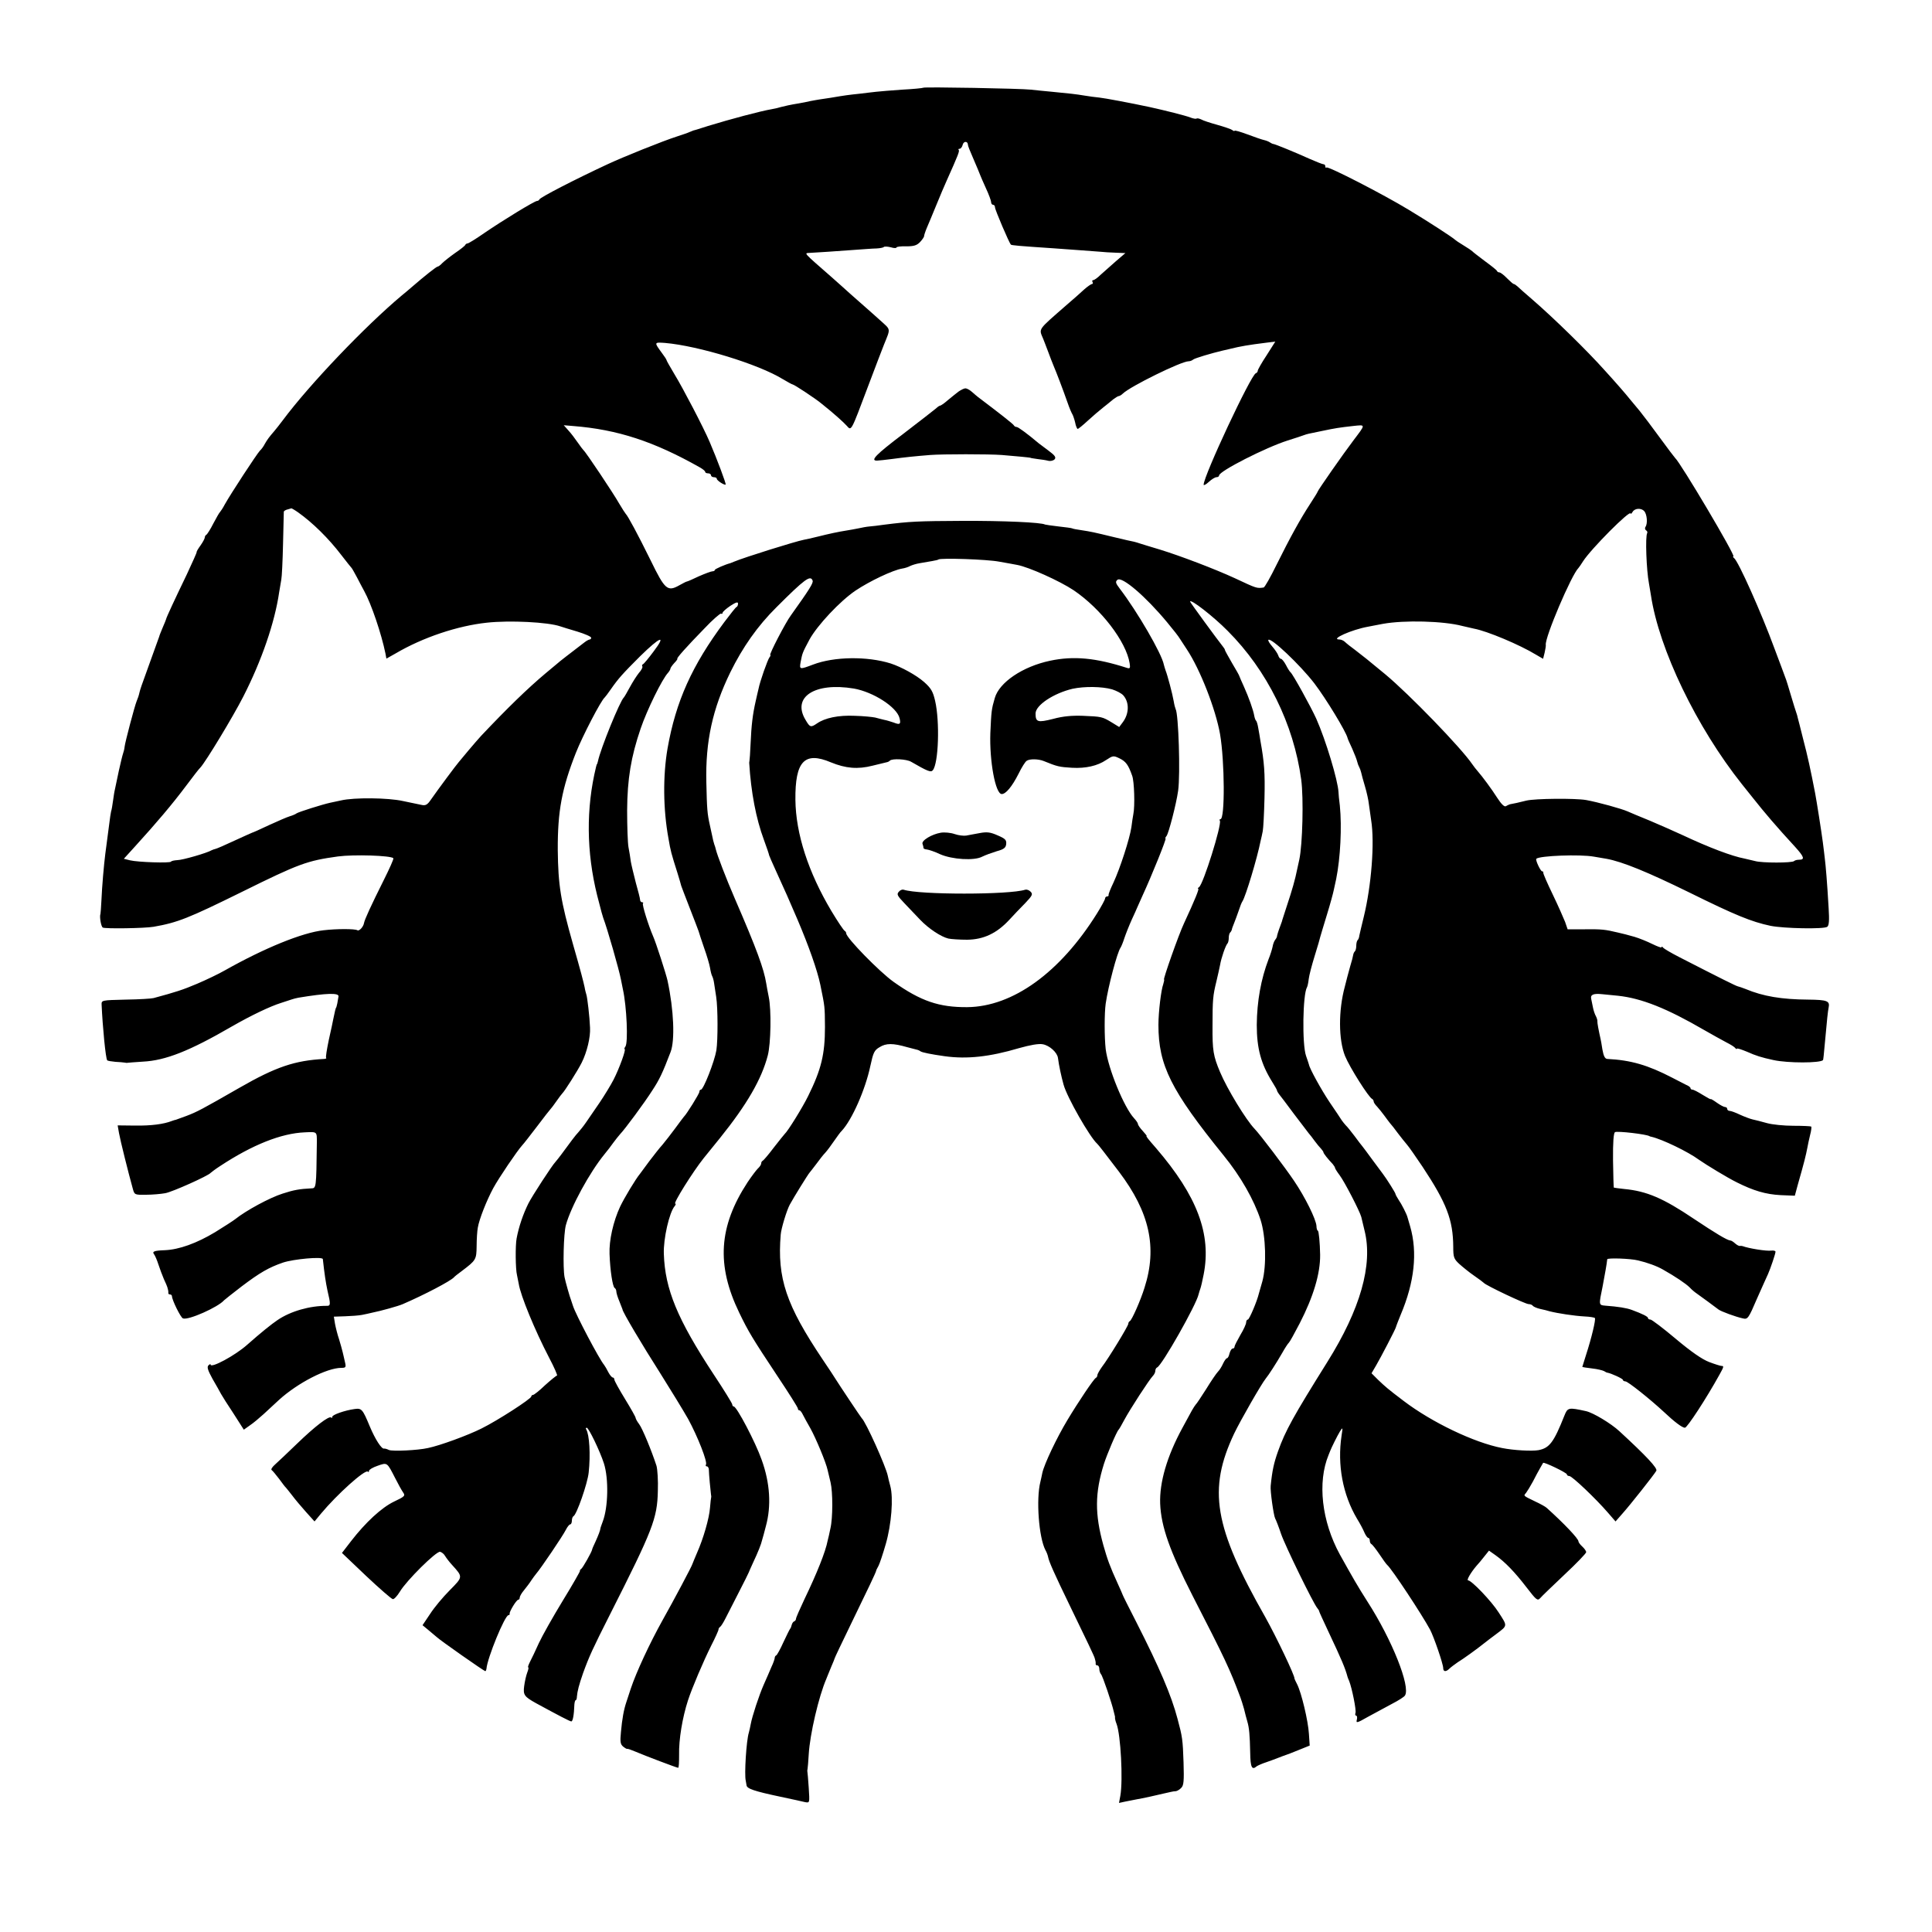 <?xml version="1.0" standalone="no"?>
<!DOCTYPE svg PUBLIC "-//W3C//DTD SVG 20010904//EN"
 "http://www.w3.org/TR/2001/REC-SVG-20010904/DTD/svg10.dtd">
<svg version="1.0" xmlns="http://www.w3.org/2000/svg"
 width="1000pt" height="1000pt" viewBox="0 0 1000 1000"
 preserveAspectRatio="xMidYMid meet">
<g transform="translate(0,1000) scale(0.1,-0.1)"
fill="#000000" stroke="none">
<path d="M4779 9546 c-2 -2 -51 -7 -109 -10 -58 -4 -118 -9 -135 -11 -16 -2
-55 -6 -85 -10 -57 -6 -74 -8 -150 -21 -25 -4 -52 -8 -60 -9 -8 -1 -28 -5 -45
-8 -16 -4 -43 -9 -60 -12 -44 -7 -74 -14 -93 -19 -9 -3 -30 -8 -47 -11 -59
-10 -216 -52 -330 -87 -38 -12 -72 -23 -75 -23 -3 -1 -12 -5 -20 -8 -8 -4 -37
-14 -65 -23 -75 -24 -281 -107 -360 -144 -172 -80 -348 -171 -353 -182 -2 -5
-8 -8 -12 -8 -13 0 -178 -101 -273 -166 -43 -30 -82 -54 -87 -54 -5 0 -10 -4
-12 -8 -1 -4 -25 -23 -53 -42 -27 -19 -57 -43 -66 -52 -9 -10 -20 -18 -24 -18
-6 0 -67 -48 -135 -107 -14 -12 -36 -31 -50 -42 -191 -160 -479 -462 -616
-646 -16 -21 -36 -47 -44 -56 -27 -31 -37 -45 -49 -66 -6 -12 -17 -28 -26 -36
-16 -17 -151 -223 -181 -277 -10 -19 -22 -37 -25 -40 -4 -3 -19 -30 -35 -60
-15 -30 -32 -56 -36 -58 -4 -2 -8 -8 -8 -14 0 -5 -10 -24 -22 -41 -13 -18 -22
-33 -20 -35 1 -1 -22 -53 -51 -115 -59 -122 -107 -225 -107 -231 0 -2 -8 -21
-17 -42 -9 -22 -18 -43 -19 -49 -2 -5 -22 -62 -45 -125 -52 -143 -51 -142 -56
-160 -5 -22 -9 -33 -16 -50 -10 -24 -60 -213 -62 -235 -1 -11 -5 -27 -8 -35
-3 -8 -13 -49 -22 -90 -9 -41 -18 -84 -20 -95 -3 -11 -7 -38 -10 -60 -3 -22
-7 -47 -10 -55 -2 -8 -6 -35 -9 -60 -6 -44 -12 -92 -21 -160 -7 -54 -17 -168
-20 -240 -2 -36 -4 -67 -5 -70 -6 -14 3 -66 12 -71 11 -7 216 -4 263 4 125 22
180 44 460 182 293 145 335 160 494 182 82 11 273 5 287 -9 3 -3 -20 -54 -50
-114 -65 -130 -99 -204 -102 -222 -3 -19 -25 -43 -34 -37 -12 8 -108 8 -175 0
-110 -12 -306 -92 -510 -207 -33 -19 -98 -50 -145 -70 -73 -31 -110 -43 -225
-74 -11 -3 -76 -7 -145 -8 -125 -3 -125 -3 -124 -27 5 -113 21 -280 29 -287 2
-3 21 -6 42 -8 21 -1 43 -3 48 -4 6 -1 12 -2 15 -1 3 1 39 3 80 6 117 6 241
55 460 182 101 58 200 105 255 122 22 7 47 15 55 18 8 3 24 7 35 9 145 24 211
26 207 6 -1 -7 -4 -23 -6 -35 -3 -12 -5 -22 -6 -22 -2 0 -8 -24 -15 -60 -2
-11 -12 -59 -23 -107 -10 -48 -17 -90 -14 -93 3 -3 -1 -5 -9 -6 -153 -8 -251
-41 -439 -149 -197 -113 -220 -125 -275 -146 -27 -10 -52 -19 -55 -20 -3 0
-12 -3 -20 -6 -44 -17 -108 -25 -190 -24 l-91 1 7 -40 c6 -35 48 -204 72 -290
8 -29 10 -30 68 -29 32 0 77 4 99 8 36 6 223 90 235 105 3 3 25 20 50 36 167
110 316 169 437 174 66 3 63 5 63 -54 -3 -239 -3 -235 -30 -236 -59 -3 -89 -8
-147 -27 -67 -21 -190 -88 -245 -132 -10 -8 -58 -39 -105 -68 -95 -57 -186
-90 -260 -93 -57 -2 -67 -7 -55 -22 5 -7 15 -30 22 -52 7 -22 20 -56 28 -75 9
-19 17 -38 18 -42 1 -5 3 -11 4 -15 1 -5 2 -11 1 -15 0 -5 3 -8 9 -8 5 0 10
-4 10 -9 0 -19 45 -111 57 -115 27 -11 182 58 213 94 3 3 43 35 90 71 95 72
142 99 215 124 54 18 204 32 206 18 8 -74 15 -121 24 -163 17 -71 16 -79 -2
-79 -89 1 -190 -28 -257 -74 -30 -20 -86 -65 -156 -127 -64 -57 -190 -124
-190 -103 0 4 -5 2 -11 -4 -9 -9 -3 -26 21 -70 19 -32 38 -67 44 -78 6 -11 35
-57 65 -102 l53 -83 31 22 c18 12 50 39 72 59 22 20 58 54 80 74 96 87 247
165 322 165 22 0 25 3 19 28 -3 15 -9 38 -12 52 -3 14 -12 44 -19 68 -8 23
-17 59 -21 80 l-6 37 59 2 c32 1 70 4 86 7 15 3 39 8 55 12 41 8 135 34 157
44 111 48 247 119 265 139 3 4 21 18 40 32 74 56 76 59 77 129 0 36 3 79 6 95
7 44 46 142 80 205 28 52 125 195 150 222 7 7 41 51 77 98 35 47 67 87 70 90
3 3 17 21 30 40 13 19 27 37 30 40 12 11 80 118 101 160 27 54 46 132 43 181
-2 55 -14 157 -19 171 -2 7 -7 24 -9 38 -8 36 -19 79 -60 222 -64 225 -77 306
-79 488 -1 201 21 319 94 504 34 86 130 271 149 286 3 3 17 21 30 40 41 59 62
82 153 173 105 103 138 115 70 25 -26 -35 -51 -65 -55 -66 -5 -2 -6 -7 -3 -12
2 -4 -5 -19 -18 -33 -12 -15 -33 -48 -47 -74 -14 -26 -28 -50 -31 -53 -20 -18
-121 -266 -134 -330 -2 -8 -4 -15 -5 -15 -1 0 -3 -7 -5 -15 -52 -214 -50 -440
6 -665 25 -97 25 -96 31 -115 22 -58 82 -268 92 -320 3 -14 7 -36 10 -50 20
-90 28 -277 13 -297 -5 -7 -7 -13 -4 -13 9 0 -27 -99 -57 -158 -15 -29 -48
-83 -73 -120 -25 -37 -57 -83 -70 -102 -13 -19 -31 -41 -39 -50 -14 -14 -45
-56 -89 -116 -11 -15 -25 -32 -30 -38 -17 -17 -121 -177 -140 -215 -27 -54
-50 -121 -61 -181 -7 -35 -6 -160 2 -190 3 -14 7 -34 9 -45 9 -60 84 -242 157
-382 27 -51 45 -93 41 -93 -4 0 -32 -23 -62 -50 -29 -28 -57 -50 -62 -50 -5 0
-9 -4 -9 -8 0 -12 -175 -125 -258 -166 -70 -35 -214 -88 -277 -101 -53 -12
-184 -18 -202 -10 -10 5 -21 8 -25 7 -13 -3 -46 48 -74 115 -37 89 -42 95 -78
90 -52 -7 -116 -30 -116 -40 0 -6 -3 -8 -6 -4 -11 10 -84 -46 -175 -134 -48
-46 -99 -95 -114 -108 -15 -13 -24 -26 -19 -30 5 -3 22 -24 39 -46 16 -22 31
-42 35 -45 3 -3 17 -21 32 -40 14 -19 46 -57 71 -85 l45 -50 33 40 c84 101
229 231 243 218 3 -4 6 -2 6 4 0 6 20 18 44 26 51 18 49 19 91 -63 15 -30 34
-64 41 -74 13 -18 9 -22 -46 -48 -65 -31 -148 -108 -223 -205 l-47 -61 125
-119 c69 -65 131 -119 138 -120 6 -2 23 16 37 39 33 56 188 210 208 206 8 -2
20 -11 26 -22 6 -10 22 -31 35 -45 58 -64 58 -62 -11 -132 -35 -35 -81 -90
-102 -123 l-39 -58 29 -24 c16 -13 36 -30 44 -37 20 -19 246 -177 252 -177 2
0 5 6 6 13 4 54 95 277 114 277 4 0 7 3 6 8 -2 10 35 72 45 72 4 0 7 5 7 11 0
6 10 24 23 39 12 15 29 37 37 50 8 12 20 28 25 34 25 29 138 196 154 228 8 16
18 28 23 28 4 0 8 9 8 19 0 11 4 21 8 23 16 6 73 169 79 226 10 93 4 196 -13
224 -3 4 -2 8 3 8 10 0 68 -120 89 -185 25 -79 22 -226 -6 -300 -6 -17 -12
-32 -12 -35 -1 -11 -11 -37 -26 -70 -9 -19 -17 -37 -17 -40 -2 -13 -49 -96
-57 -101 -5 -3 -8 -8 -6 -10 1 -2 -38 -71 -89 -154 -50 -82 -106 -181 -124
-220 -17 -38 -38 -82 -46 -97 -8 -16 -12 -28 -9 -28 3 0 1 -12 -5 -27 -6 -16
-13 -47 -16 -71 -6 -45 1 -54 62 -88 114 -62 175 -94 182 -94 8 0 14 33 16 88
1 12 4 22 7 22 3 0 6 8 6 18 2 27 11 62 32 122 32 88 49 125 140 305 221 437
244 495 247 638 2 54 -2 112 -7 130 -25 77 -73 194 -90 216 -10 13 -18 28 -18
32 0 5 -25 49 -55 98 -30 49 -55 94 -55 100 0 6 -4 11 -8 11 -5 0 -15 12 -23
27 -8 16 -18 33 -22 38 -26 31 -147 261 -161 305 -5 14 -9 27 -10 30 -6 14
-30 98 -34 120 -9 49 -5 226 7 269 26 95 123 273 200 367 14 17 35 44 46 60
11 15 27 35 35 44 25 26 125 161 167 227 36 55 52 88 94 198 23 60 17 217 -16
370 -7 32 -60 197 -75 230 -23 53 -58 164 -52 169 3 3 1 6 -5 6 -5 0 -10 6
-10 13 0 6 -10 46 -22 88 -11 43 -23 92 -26 110 -2 19 -8 52 -12 74 -4 22 -7
108 -7 190 1 163 20 278 70 424 33 97 111 256 142 289 6 7 12 17 12 21 0 4 9
17 20 29 12 12 18 22 16 22 -8 0 49 64 139 156 43 46 83 80 87 78 4 -3 8 -1 8
4 0 5 18 21 40 36 29 19 40 22 40 12 0 -8 -3 -16 -8 -18 -4 -1 -32 -37 -63
-78 -167 -224 -251 -410 -294 -655 -24 -140 -23 -313 5 -465 11 -65 14 -76 47
-180 9 -30 18 -59 19 -65 2 -5 21 -57 44 -115 23 -58 43 -112 46 -120 2 -8 15
-47 28 -85 14 -39 28 -86 31 -104 3 -19 8 -38 11 -43 3 -5 8 -21 10 -36 2 -15
7 -47 11 -72 9 -58 9 -223 1 -276 -10 -59 -67 -204 -80 -204 -5 0 -8 -5 -8
-11 0 -10 -67 -117 -80 -129 -3 -3 -23 -30 -45 -60 -22 -30 -52 -68 -66 -85
-15 -16 -45 -55 -68 -85 -22 -30 -44 -59 -48 -65 -24 -29 -82 -126 -103 -170
-36 -77 -58 -176 -55 -246 3 -86 16 -168 26 -175 5 -3 9 -11 9 -18 0 -8 7 -31
16 -52 9 -22 16 -40 16 -41 -3 -8 106 -191 193 -327 56 -89 122 -197 147 -241
49 -90 101 -222 92 -236 -3 -5 -1 -9 5 -9 5 0 10 -8 10 -17 0 -21 9 -114 11
-128 1 -6 2 -12 1 -15 -1 -3 -4 -27 -6 -54 -4 -55 -35 -161 -67 -233 -11 -26
-22 -52 -24 -58 -2 -10 -96 -187 -154 -290 -68 -122 -137 -271 -165 -355 -10
-30 -20 -62 -23 -70 -13 -38 -22 -87 -28 -155 -5 -50 -3 -63 11 -75 10 -8 20
-14 22 -12 2 1 20 -5 41 -14 49 -21 215 -84 222 -84 4 0 5 30 5 67 -2 78 17
193 46 282 20 62 80 203 120 283 22 43 39 81 38 84 0 4 3 10 8 13 5 3 18 24
29 46 11 22 42 83 69 135 27 52 49 97 50 100 1 3 11 26 23 52 25 53 42 95 47
118 3 8 11 40 19 70 29 105 22 224 -22 345 -32 91 -129 275 -144 275 -4 0 -8
5 -8 11 0 5 -43 75 -96 155 -188 286 -252 441 -258 624 -3 77 28 214 56 247 6
7 7 13 3 13 -12 0 91 165 147 235 5 6 43 53 85 105 139 173 215 304 247 427
16 61 19 236 5 303 -5 25 -11 56 -13 70 -12 75 -49 177 -163 440 -45 104 -91
224 -98 254 -1 6 -5 18 -8 26 -3 8 -8 29 -11 45 -4 17 -9 41 -12 55 -13 58
-15 82 -18 221 -5 211 32 380 124 569 64 130 141 240 239 337 146 146 176 168
187 138 5 -12 -16 -45 -113 -181 -27 -36 -114 -204 -106 -204 3 0 1 -6 -4 -12
-10 -13 -50 -126 -57 -164 -3 -10 -9 -40 -15 -65 -15 -66 -22 -123 -26 -219
-2 -47 -5 -87 -6 -90 -1 -3 -1 -7 -1 -10 9 -149 35 -287 76 -397 16 -43 27
-77 27 -80 0 -2 16 -38 35 -80 56 -123 60 -132 112 -253 59 -139 102 -261 118
-337 24 -118 23 -110 24 -218 0 -142 -19 -220 -87 -358 -29 -59 -105 -182
-122 -197 -3 -3 -28 -34 -56 -70 -27 -36 -53 -66 -57 -68 -5 -2 -8 -8 -8 -14
0 -6 -8 -18 -18 -27 -9 -9 -33 -41 -53 -71 -149 -228 -162 -428 -43 -674 47
-98 71 -137 195 -324 60 -90 109 -167 109 -173 0 -5 3 -9 8 -9 4 0 12 -10 18
-23 6 -12 23 -43 38 -69 29 -52 82 -179 90 -218 3 -14 10 -42 15 -63 12 -50
12 -185 -1 -239 -5 -24 -11 -52 -14 -62 -11 -58 -56 -170 -120 -303 -24 -51
-44 -96 -44 -102 0 -5 -4 -11 -9 -13 -5 -1 -11 -10 -13 -18 -2 -8 -5 -17 -8
-20 -3 -3 -18 -34 -35 -70 -16 -36 -33 -66 -37 -68 -5 -2 -8 -8 -8 -13 0 -5
-7 -26 -17 -47 -9 -20 -17 -39 -18 -42 -1 -3 -11 -25 -22 -50 -24 -54 -60
-164 -67 -203 -3 -15 -7 -35 -10 -45 -13 -40 -24 -218 -16 -249 1 -5 3 -15 4
-23 1 -18 39 -31 176 -60 58 -12 115 -25 128 -28 23 -4 23 -4 18 74 -3 44 -6
81 -7 84 -1 3 0 10 1 15 1 6 4 39 6 75 6 104 52 300 91 390 3 8 7 17 8 20 1 3
9 22 18 44 9 21 17 40 17 42 0 3 38 82 84 177 91 187 130 269 131 277 0 3 6
14 12 25 6 11 23 62 38 114 29 101 40 238 23 300 -5 18 -11 42 -13 53 -10 48
-113 278 -135 298 -5 5 -115 170 -135 202 -5 9 -35 54 -66 100 -190 283 -237
422 -218 648 2 30 31 126 47 155 20 37 95 158 102 165 3 3 18 23 35 45 16 22
37 49 47 59 10 11 30 38 45 60 16 23 33 47 40 53 53 57 122 213 148 336 15 69
20 81 48 97 33 21 69 21 142 0 22 -6 45 -12 50 -13 6 -1 15 -5 20 -9 10 -6 54
-15 125 -25 116 -16 233 -3 385 42 57 16 101 24 122 20 35 -6 75 -42 79 -71 5
-39 17 -95 29 -138 18 -66 136 -272 174 -306 6 -5 40 -49 113 -145 158 -209
199 -391 132 -600 -20 -65 -66 -169 -76 -173 -4 -2 -8 -8 -8 -14 0 -11 -101
-177 -137 -224 -12 -17 -23 -36 -23 -42 0 -6 -4 -12 -8 -14 -10 -4 -90 -123
-147 -218 -56 -93 -120 -228 -130 -274 -2 -12 -7 -32 -10 -46 -23 -90 -8 -288
26 -353 6 -10 12 -26 14 -36 4 -23 32 -86 112 -251 86 -177 127 -263 129 -272
1 -5 3 -11 4 -15 1 -5 2 -11 1 -15 0 -5 3 -8 9 -8 5 0 10 -8 10 -18 0 -10 4
-22 9 -28 8 -8 57 -152 66 -194 2 -8 4 -17 5 -20 1 -3 2 -8 1 -12 0 -4 3 -18
8 -30 22 -57 34 -291 20 -372 l-7 -38 32 7 c17 3 42 8 56 11 14 2 45 9 70 14
25 6 56 13 70 16 14 3 32 7 40 9 8 2 20 4 27 4 6 1 19 8 27 17 13 12 15 36 12
132 -4 118 -6 132 -31 225 -32 122 -94 266 -213 500 -39 76 -71 140 -71 142
-1 3 -12 29 -25 57 -42 92 -54 126 -75 200 -45 162 -44 271 3 421 16 50 66
168 76 177 3 3 16 25 29 50 30 56 130 210 148 228 7 7 13 19 13 27 0 7 4 15 9
17 24 8 204 326 215 379 2 8 6 21 9 29 3 8 11 41 17 73 41 209 -33 406 -246
654 -42 48 -54 63 -49 63 2 0 -7 12 -20 26 -14 15 -25 31 -25 36 0 5 -9 18
-20 30 -52 56 -134 256 -147 358 -7 61 -7 186 0 235 13 90 60 267 77 290 4 6
13 28 20 50 7 21 24 64 38 95 14 30 26 57 27 60 1 3 14 32 29 65 47 102 125
295 119 295 -3 0 -1 6 5 13 11 14 50 164 60 234 12 87 2 398 -13 423 -2 4 -7
22 -10 41 -6 36 -32 134 -42 159 -3 8 -7 22 -9 30 -11 57 -137 274 -228 393
-22 29 -24 36 -12 46 23 19 145 -85 257 -220 30 -36 60 -74 66 -85 7 -10 23
-35 36 -55 69 -104 149 -309 172 -439 24 -141 26 -440 2 -440 -5 0 -6 -4 -3
-8 11 -19 -86 -330 -108 -344 -6 -4 -8 -8 -4 -8 6 0 -17 -57 -74 -180 -27 -57
-109 -290 -103 -290 2 0 0 -11 -4 -24 -11 -29 -25 -143 -25 -211 0 -209 65
-339 337 -675 89 -109 158 -231 192 -335 27 -85 31 -236 9 -317 -8 -29 -16
-57 -18 -63 -10 -42 -50 -135 -57 -135 -5 0 -9 -7 -9 -15 0 -8 -13 -37 -30
-65 -16 -28 -30 -55 -30 -60 0 -6 -4 -10 -10 -10 -5 0 -12 -11 -16 -25 -3 -14
-9 -25 -13 -25 -4 0 -13 -12 -20 -27 -7 -16 -19 -35 -27 -43 -8 -8 -36 -49
-61 -90 -26 -41 -50 -77 -54 -80 -3 -3 -12 -17 -20 -31 -8 -15 -30 -55 -49
-90 -80 -147 -119 -282 -115 -392 5 -119 49 -243 167 -475 170 -331 193 -380
248 -527 4 -11 13 -38 19 -60 5 -22 13 -51 17 -65 10 -34 13 -70 15 -162 1
-76 9 -92 34 -70 6 4 28 14 50 21 22 8 51 18 65 24 14 6 30 11 35 13 6 2 36
13 67 26 l57 23 -4 60 c-4 68 -39 214 -61 257 -8 15 -14 29 -14 30 4 11 -95
218 -151 318 -266 468 -298 660 -161 950 32 67 141 257 163 284 15 18 55 80
85 132 15 27 31 51 35 54 4 3 29 48 56 100 71 138 107 258 106 355 -1 62 -7
125 -12 125 -3 0 -7 11 -7 24 -2 35 -59 150 -116 234 -45 67 -175 239 -205
270 -44 46 -141 205 -178 293 -35 83 -40 112 -39 239 0 135 2 157 20 230 7 30
16 69 19 85 6 37 29 102 38 111 4 4 7 17 7 29 0 12 3 25 8 29 4 4 7 11 8 14 0
4 5 18 11 32 6 14 16 43 24 65 7 22 16 45 20 50 16 24 76 222 94 313 3 12 8
34 11 50 3 15 7 92 9 172 3 129 -1 184 -21 295 -3 17 -7 46 -11 65 -3 19 -8
37 -12 40 -3 3 -7 14 -9 25 -5 30 -28 94 -53 150 -13 28 -23 52 -24 55 0 3
-17 33 -38 68 -20 35 -37 65 -37 68 0 3 -4 10 -10 17 -28 35 -170 229 -170
233 0 17 121 -77 194 -151 205 -205 342 -483 381 -770 13 -96 7 -337 -10 -415
-3 -14 -8 -36 -11 -50 -10 -51 -26 -107 -52 -185 -14 -44 -27 -82 -27 -85 -1
-3 -5 -13 -8 -22 -10 -26 -18 -52 -18 -58 -1 -3 -5 -10 -9 -15 -5 -6 -11 -22
-13 -35 -3 -14 -12 -43 -21 -65 -39 -102 -60 -217 -61 -340 0 -122 22 -202 80
-295 14 -22 25 -42 25 -45 0 -3 5 -11 10 -18 6 -7 40 -52 77 -102 37 -49 72
-95 77 -101 6 -7 20 -24 31 -40 11 -15 26 -33 33 -40 6 -7 12 -15 12 -18 0 -6
24 -36 48 -61 6 -8 12 -16 12 -20 0 -3 11 -21 24 -38 25 -33 104 -186 112
-216 2 -9 10 -41 17 -71 44 -176 -22 -407 -193 -680 -175 -280 -217 -355 -255
-462 -21 -59 -30 -98 -38 -179 -3 -25 15 -152 23 -168 5 -9 19 -45 31 -81 21
-61 166 -358 187 -383 6 -7 10 -14 10 -17 0 -3 23 -52 50 -110 67 -142 85
-185 97 -230 1 -3 4 -12 8 -20 15 -38 38 -153 33 -166 -3 -8 -1 -14 3 -14 5 0
7 -9 4 -21 -5 -19 0 -18 58 15 35 19 91 49 124 67 33 17 63 36 67 43 30 45
-67 289 -194 486 -51 80 -75 122 -143 244 -94 172 -117 374 -58 516 3 8 7 17
8 20 6 16 37 79 50 100 15 24 16 24 9 -20 -23 -152 6 -306 80 -431 15 -24 32
-56 38 -71 7 -16 16 -28 20 -28 4 0 8 -6 8 -14 0 -8 4 -16 8 -18 5 -2 23 -25
42 -53 18 -27 36 -52 40 -55 23 -19 180 -257 222 -335 20 -38 68 -178 68 -199
0 -19 14 -21 32 -3 7 7 27 22 43 33 28 17 99 68 135 97 8 7 39 30 67 51 57 43
56 39 10 110 -36 57 -140 166 -158 166 -10 0 14 41 43 75 10 11 29 33 41 49
l24 30 34 -24 c49 -35 98 -85 161 -167 50 -65 56 -70 70 -55 8 10 65 64 126
122 62 58 112 110 112 116 0 6 -9 19 -20 29 -11 10 -20 22 -20 27 0 14 -74 92
-164 173 -6 6 -33 21 -61 34 -62 30 -60 28 -46 44 6 8 22 34 35 58 13 25 29
56 37 69 8 14 15 27 16 28 3 7 123 -51 123 -59 0 -5 6 -9 13 -9 14 0 137 -117
200 -190 l39 -45 36 41 c41 46 162 199 175 221 8 13 -51 76 -191 205 -43 40
-136 96 -173 104 -91 20 -95 19 -112 -24 -55 -138 -77 -167 -134 -178 -34 -6
-128 -1 -188 11 -145 28 -364 133 -510 244 -83 63 -93 72 -132 109 l-34 34 24
41 c24 41 100 187 102 197 2 8 16 43 25 65 71 168 88 322 49 457 -7 24 -13 45
-14 48 -4 16 -31 69 -46 90 -9 14 -16 27 -16 30 1 4 -46 79 -66 105 -4 6 -27
37 -52 70 -24 33 -48 65 -52 70 -5 6 -24 30 -42 55 -19 25 -39 50 -45 55 -6 6
-15 18 -21 26 -5 9 -34 51 -63 94 -43 64 -104 175 -107 195 -1 3 -7 23 -15 45
-21 60 -17 319 5 355 3 5 7 25 9 43 2 18 16 72 31 120 15 48 28 93 29 99 2 7
17 58 34 113 17 55 33 114 36 130 4 17 9 41 12 55 22 110 30 269 19 380 -4 30
-7 62 -7 70 -3 61 -66 270 -115 380 -27 60 -122 232 -133 240 -4 3 -15 20 -24
38 -9 17 -21 32 -26 32 -5 0 -11 8 -14 18 -3 9 -17 30 -31 46 -14 16 -23 31
-20 34 13 14 164 -129 238 -225 61 -80 164 -250 172 -283 0 -3 11 -27 24 -55
12 -27 24 -58 26 -68 2 -9 7 -22 10 -27 3 -5 8 -18 10 -27 2 -10 11 -43 20
-73 9 -30 18 -71 20 -90 3 -19 8 -57 12 -85 19 -117 1 -340 -38 -500 -11 -44
-21 -88 -23 -97 -1 -10 -5 -21 -9 -24 -4 -4 -7 -17 -7 -29 0 -12 -3 -25 -7
-29 -4 -3 -8 -12 -9 -19 -1 -7 -7 -32 -15 -57 -7 -25 -13 -49 -15 -55 -1 -5
-7 -29 -13 -51 -34 -124 -33 -276 1 -360 24 -59 123 -215 140 -222 4 -2 8 -8
8 -13 0 -5 8 -17 18 -27 9 -10 26 -31 37 -46 11 -16 25 -33 30 -40 6 -6 24
-29 40 -51 17 -22 38 -49 47 -59 10 -11 46 -63 81 -115 125 -189 158 -275 159
-415 0 -53 3 -62 31 -88 18 -16 52 -44 77 -61 25 -17 47 -34 50 -37 10 -13
215 -110 232 -110 9 0 19 -4 22 -9 3 -4 20 -12 38 -16 18 -4 40 -9 48 -12 43
-11 128 -24 183 -27 25 -1 49 -5 52 -8 6 -6 -17 -103 -46 -192 -10 -33 -19
-60 -19 -61 0 -1 23 -5 50 -8 28 -3 56 -10 63 -14 6 -4 14 -8 17 -8 19 -3 80
-31 80 -37 0 -4 6 -8 13 -8 13 0 129 -93 198 -157 55 -52 96 -83 110 -83 12 0
111 152 178 273 24 43 25 47 11 47 -5 0 -34 9 -63 20 -37 14 -93 53 -173 120
-65 55 -125 100 -131 100 -7 0 -13 3 -13 8 0 7 -27 21 -84 42 -27 10 -70 17
-138 22 -33 3 -33 3 -13 99 12 64 21 113 24 141 1 8 121 4 160 -6 47 -11 97
-29 128 -47 64 -36 119 -73 139 -93 11 -12 27 -25 36 -31 17 -12 98 -71 113
-83 13 -10 89 -38 126 -46 25 -6 29 -1 73 102 26 59 52 116 57 127 13 29 39
106 39 116 0 5 -9 7 -21 6 -24 -4 -117 11 -149 23 -3 1 -9 2 -14 1 -5 -1 -16
5 -25 13 -9 8 -19 15 -24 15 -17 1 -78 38 -189 112 -159 107 -244 144 -363
155 -27 3 -50 6 -52 7 -1 2 -3 65 -4 141 -1 94 3 141 10 146 12 7 166 -11 179
-21 1 -1 5 -2 10 -3 56 -13 189 -77 246 -119 37 -26 149 -94 196 -117 86 -43
149 -62 227 -66 l73 -3 14 52 c36 126 43 156 51 197 2 14 9 43 14 65 6 22 8
41 6 44 -3 2 -44 4 -92 4 -48 0 -110 6 -138 14 -27 8 -61 16 -74 19 -13 3 -42
14 -64 24 -23 11 -47 20 -54 20 -7 0 -13 5 -13 10 0 6 -5 10 -11 10 -6 0 -25
10 -42 22 -18 13 -32 21 -32 19 0 -3 -19 8 -42 22 -24 15 -47 27 -53 27 -5 0
-10 3 -10 8 0 4 -10 12 -23 17 -12 6 -44 23 -72 37 -125 65 -214 91 -336 97
-12 1 -19 15 -25 49 -4 26 -8 49 -9 52 -10 44 -18 87 -17 93 1 4 -2 16 -7 26
-6 10 -13 31 -16 47 -3 16 -7 36 -9 44 -5 22 12 29 58 24 23 -2 59 -6 81 -8
122 -13 254 -66 445 -177 42 -24 94 -53 115 -64 22 -11 43 -24 47 -30 4 -5 8
-7 8 -3 0 4 24 -4 53 -16 45 -20 72 -29 137 -43 74 -16 241 -16 256 0 1 1 5
34 8 72 13 144 17 181 21 200 7 34 -7 40 -105 41 -139 1 -234 17 -325 55 -16
6 -35 13 -41 14 -11 3 -80 37 -304 152 -41 21 -78 43 -82 48 -4 6 -8 7 -8 2 0
-4 -21 4 -48 17 -26 13 -68 30 -92 37 -51 14 -46 13 -85 22 -67 16 -84 18
-171 17 l-90 0 -13 38 c-8 20 -36 84 -64 142 -28 58 -50 108 -49 113 1 4 -1 7
-6 7 -8 0 -36 59 -30 65 16 16 227 24 298 11 19 -3 49 -8 65 -11 82 -15 212
-68 430 -175 237 -117 320 -151 419 -172 69 -14 278 -18 294 -5 9 7 11 33 7
96 -8 138 -15 219 -20 259 -2 20 -7 57 -10 82 -7 54 -32 213 -40 255 -23 119
-39 193 -62 280 -14 55 -26 105 -28 110 -1 6 -4 17 -7 25 -3 8 -16 49 -28 90
-12 41 -25 84 -30 95 -4 11 -29 79 -56 150 -66 180 -187 452 -209 467 -5 4 -7
8 -3 8 14 0 -274 486 -302 510 -3 3 -39 50 -79 105 -40 55 -87 117 -104 138
-18 21 -40 48 -50 60 -17 22 -77 91 -131 150 -91 102 -265 272 -375 367 -35
30 -70 61 -77 68 -7 6 -15 12 -19 12 -3 0 -19 14 -35 30 -16 17 -34 30 -39 30
-5 0 -11 3 -13 8 -1 4 -30 27 -63 51 -33 25 -62 47 -65 51 -3 3 -23 17 -45 30
-22 13 -42 27 -45 30 -8 9 -135 92 -240 155 -130 79 -416 226 -424 218 -3 -3
-6 -1 -6 5 0 7 -4 12 -10 12 -5 0 -38 13 -72 28 -68 31 -180 77 -188 77 -3 0
-11 4 -17 8 -7 5 -21 10 -30 12 -10 2 -48 15 -85 29 -38 14 -68 23 -68 19 0
-3 -6 -1 -12 4 -7 5 -42 17 -78 27 -36 10 -73 22 -83 28 -11 5 -21 7 -24 4 -3
-2 -17 0 -32 6 -22 9 -133 37 -211 54 -98 21 -231 46 -260 49 -19 2 -53 6 -75
10 -48 8 -77 11 -170 20 -38 3 -88 9 -110 11 -51 6 -550 15 -556 10z m231
-296 c0 -5 11 -33 24 -62 22 -51 37 -87 41 -98 1 -3 13 -31 28 -64 15 -32 27
-65 27 -72 0 -8 5 -14 10 -14 6 0 10 -6 10 -13 0 -13 73 -183 82 -193 5 -4 39
-7 218 -19 108 -8 210 -15 245 -18 17 -2 52 -4 80 -5 l50 -2 -49 -42 c-27 -24
-62 -55 -79 -70 -16 -16 -33 -28 -39 -28 -5 0 -6 -4 -3 -10 3 -5 2 -10 -3 -10
-4 0 -22 -12 -39 -27 -17 -16 -59 -53 -94 -83 -152 -133 -142 -119 -119 -175
4 -11 16 -40 25 -65 9 -25 22 -58 29 -75 15 -35 47 -119 72 -190 9 -27 21 -54
25 -60 3 -5 10 -25 14 -42 3 -18 10 -33 13 -33 4 0 28 20 53 43 25 23 60 53
78 67 17 14 42 33 53 43 12 9 25 17 29 17 4 0 14 6 21 13 38 37 302 167 340
167 8 0 18 4 24 9 8 7 95 33 155 47 10 2 28 6 39 9 48 12 93 20 183 31 l48 6
-45 -71 c-26 -39 -46 -75 -46 -80 0 -5 -4 -11 -10 -13 -25 -8 -270 -531 -270
-577 0 -5 12 1 26 14 15 14 33 25 40 25 8 0 14 4 14 9 0 22 239 144 355 181
39 12 77 25 85 28 17 6 17 6 91 21 71 15 91 18 162 26 67 7 67 11 2 -75 -51
-67 -185 -259 -185 -265 0 -2 -17 -30 -38 -62 -51 -78 -104 -174 -174 -315
-32 -65 -62 -119 -68 -119 -35 -5 -35 -5 -148 48 -104 48 -283 116 -387 148
-49 15 -97 29 -105 32 -8 3 -22 7 -30 9 -8 1 -55 12 -105 24 -107 26 -117 28
-169 36 -22 3 -43 7 -46 9 -3 2 -34 6 -70 10 -36 4 -68 9 -71 10 -18 11 -215
20 -429 19 -228 -1 -272 -3 -405 -20 -27 -4 -61 -8 -75 -9 -14 -1 -40 -6 -58
-10 -19 -4 -43 -8 -55 -10 -51 -8 -96 -18 -152 -32 -33 -8 -67 -16 -75 -17
-42 -8 -305 -90 -360 -113 -8 -3 -17 -7 -20 -8 -27 -7 -80 -30 -80 -35 0 -4
-6 -7 -12 -7 -7 0 -39 -12 -71 -26 -31 -15 -59 -27 -62 -27 -3 0 -20 -9 -38
-19 -62 -35 -75 -24 -149 128 -69 140 -119 232 -129 241 -3 3 -19 28 -35 55
-30 53 -173 267 -184 275 -3 3 -17 21 -30 40 -13 19 -34 47 -48 62 l-24 27 48
-4 c230 -18 419 -80 656 -214 16 -9 28 -19 28 -23 0 -5 7 -8 15 -8 8 0 15 -4
15 -10 0 -5 7 -10 15 -10 8 0 15 -3 15 -8 0 -9 40 -35 46 -30 3 4 -44 130 -83
221 -31 73 -139 280 -182 350 -22 37 -41 70 -41 73 0 3 -11 20 -24 37 -41 56
-41 56 16 52 173 -15 484 -110 609 -187 25 -15 49 -28 52 -28 7 0 121 -75 149
-99 63 -50 115 -97 131 -115 24 -27 21 -32 108 199 40 105 77 204 84 220 35
87 37 76 -17 125 -28 25 -68 61 -90 80 -22 19 -52 46 -68 60 -15 14 -58 52
-95 85 -151 132 -143 124 -115 126 69 4 114 7 210 14 58 4 119 9 137 9 18 1
35 4 38 8 4 3 20 2 36 -2 16 -5 29 -5 29 -1 0 4 23 7 51 6 40 0 55 5 72 23 12
13 21 27 20 30 0 4 6 23 14 42 8 19 31 73 50 120 19 47 43 103 53 125 59 132
68 154 62 159 -3 3 -1 6 5 6 6 0 13 9 16 21 5 20 27 19 27 -1z m-3467 -1902
c76 -54 158 -135 223 -220 27 -35 51 -65 54 -68 3 -3 15 -25 28 -49 12 -24 29
-55 37 -70 37 -67 89 -221 110 -323 l5 -27 48 27 c141 83 321 143 472 159 118
13 317 3 380 -19 8 -3 48 -15 88 -27 39 -12 72 -26 72 -32 0 -5 -4 -9 -8 -9
-4 0 -17 -7 -27 -15 -73 -56 -132 -101 -141 -110 -6 -5 -33 -28 -60 -50 -93
-78 -199 -181 -334 -324 -14 -15 -43 -49 -65 -75 -22 -27 -45 -54 -50 -60 -12
-13 -110 -145 -144 -194 -19 -28 -28 -33 -50 -28 -14 3 -57 12 -96 20 -76 17
-252 19 -320 3 -22 -5 -47 -10 -56 -12 -38 -8 -165 -48 -174 -55 -5 -4 -21
-11 -35 -15 -14 -4 -62 -25 -108 -46 -46 -22 -85 -39 -87 -39 -1 0 -43 -19
-91 -41 -49 -23 -93 -42 -99 -43 -5 -1 -14 -4 -20 -7 -23 -14 -151 -51 -177
-51 -16 -1 -31 -4 -33 -8 -5 -8 -170 -3 -212 7 l-32 8 59 65 c110 121 190 215
265 315 33 44 65 86 72 92 28 30 170 265 222 367 95 186 163 383 186 541 4 22
9 51 11 65 3 14 7 97 9 185 2 88 4 163 4 167 1 3 9 9 19 11 9 3 19 5 20 6 2 0
18 -9 35 -21z m6968 6 c14 -17 18 -64 6 -81 -4 -6 -3 -14 3 -18 6 -3 8 -10 6
-14 -11 -16 -4 -195 9 -261 2 -13 7 -40 10 -60 42 -281 237 -685 472 -980 24
-30 50 -62 56 -70 60 -76 124 -151 219 -254 47 -52 51 -66 19 -66 -10 0 -21
-3 -25 -7 -10 -10 -166 -10 -201 0 -16 4 -41 10 -55 13 -65 12 -186 58 -320
121 -41 19 -118 53 -170 75 -52 21 -104 43 -115 48 -31 14 -154 48 -215 59
-57 10 -266 8 -310 -3 -14 -3 -36 -9 -50 -12 -14 -3 -29 -6 -35 -7 -5 -2 -15
-6 -21 -10 -8 -4 -24 12 -44 43 -30 47 -76 109 -102 139 -7 8 -20 24 -28 36
-57 84 -325 361 -450 465 -97 80 -108 89 -155 125 -22 16 -46 35 -53 42 -7 7
-20 13 -29 13 -51 0 63 51 147 66 8 2 43 8 78 15 110 20 313 15 411 -11 20 -5
47 -11 61 -14 66 -12 236 -83 321 -135 l36 -21 8 32 c4 18 7 36 6 40 -6 37
133 363 169 398 3 3 14 19 24 35 41 64 245 269 246 247 0 -4 5 0 10 8 11 20
45 22 61 4z m-3340 -261 c41 -7 83 -15 94 -17 60 -11 220 -83 292 -131 142
-96 272 -266 290 -378 4 -25 2 -29 -14 -24 -161 52 -276 63 -398 37 -142 -30
-263 -112 -286 -193 -17 -58 -18 -68 -23 -182 -5 -143 26 -315 59 -315 21 0
53 38 87 105 16 33 35 63 42 67 15 11 61 10 88 -1 71 -29 81 -31 147 -35 70
-4 132 10 176 40 35 23 38 24 69 9 33 -16 46 -33 66 -90 11 -28 15 -158 6
-200 -2 -11 -7 -41 -10 -67 -9 -60 -59 -214 -93 -287 -15 -31 -26 -59 -25 -63
1 -5 -2 -8 -8 -8 -5 0 -10 -5 -10 -10 0 -6 -19 -41 -42 -78 -191 -306 -436
-483 -672 -485 -145 -1 -240 31 -381 131 -73 52 -245 228 -245 251 0 5 -4 11
-8 13 -5 2 -36 48 -69 103 -119 200 -184 399 -186 575 -2 200 47 252 184 194
76 -31 138 -37 216 -17 32 8 63 15 70 17 7 1 16 5 19 9 12 12 87 8 110 -6 85
-49 102 -56 112 -44 30 35 37 253 12 360 -11 48 -21 65 -57 97 -41 36 -118 78
-173 96 -121 38 -293 36 -402 -6 -69 -26 -71 -26 -64 13 9 46 8 46 46 117 40
73 158 199 238 253 73 49 193 106 241 114 14 2 32 8 41 13 10 5 32 12 51 15
19 3 47 8 64 11 16 3 31 6 32 8 10 9 252 1 314 -11z m-751 -657 c101 -18 222
-96 236 -153 8 -31 2 -36 -30 -23 -15 5 -37 12 -49 14 -12 3 -33 8 -47 12 -14
3 -62 8 -106 9 -84 4 -155 -11 -196 -40 -31 -21 -36 -20 -58 18 -73 119 47
197 250 163z m1336 -4 c22 -7 48 -20 58 -31 32 -36 31 -95 -3 -140 l-18 -24
-39 24 c-48 29 -52 30 -149 34 -56 2 -103 -2 -154 -16 -80 -20 -91 -17 -91 28
0 43 94 105 192 128 61 13 151 12 204 -3z"/>
<path d="M4961 7973 c-13 -10 -38 -30 -56 -45 -18 -16 -36 -28 -40 -28 -3 0
-12 -6 -19 -13 -8 -7 -84 -66 -170 -132 -143 -108 -175 -141 -135 -139 8 0 41
4 74 8 66 9 124 15 200 21 64 5 304 5 370 0 72 -6 150 -13 150 -15 0 -1 16 -3
35 -6 19 -2 45 -6 56 -9 12 -3 27 1 33 8 8 10 1 20 -30 43 -22 16 -46 34 -52
39 -58 49 -107 85 -115 85 -6 0 -12 4 -14 8 -2 6 -72 61 -186 147 -7 6 -22 18
-33 28 -10 9 -25 17 -32 17 -7 0 -23 -8 -36 -17z"/>
<path d="M4870 5690 c-48 -8 -102 -41 -95 -58 3 -8 5 -17 5 -21 0 -4 8 -7 18
-8 9 -1 40 -11 67 -24 63 -28 178 -35 219 -13 16 8 49 20 75 28 37 10 47 18
49 37 2 21 -4 28 -44 45 -38 17 -56 19 -93 12 -25 -5 -57 -10 -70 -13 -13 -2
-40 1 -60 8 -20 7 -52 10 -71 7z"/>
<path d="M4652 5384 c-12 -13 -7 -21 30 -60 24 -25 60 -63 81 -85 44 -46 108
-88 146 -97 14 -3 58 -6 97 -6 85 1 153 33 218 103 22 24 60 64 83 87 37 39
40 46 27 59 -8 8 -20 12 -27 10 -82 -27 -552 -27 -630 0 -7 2 -18 -2 -25 -11z"/>
</g>
</svg>

